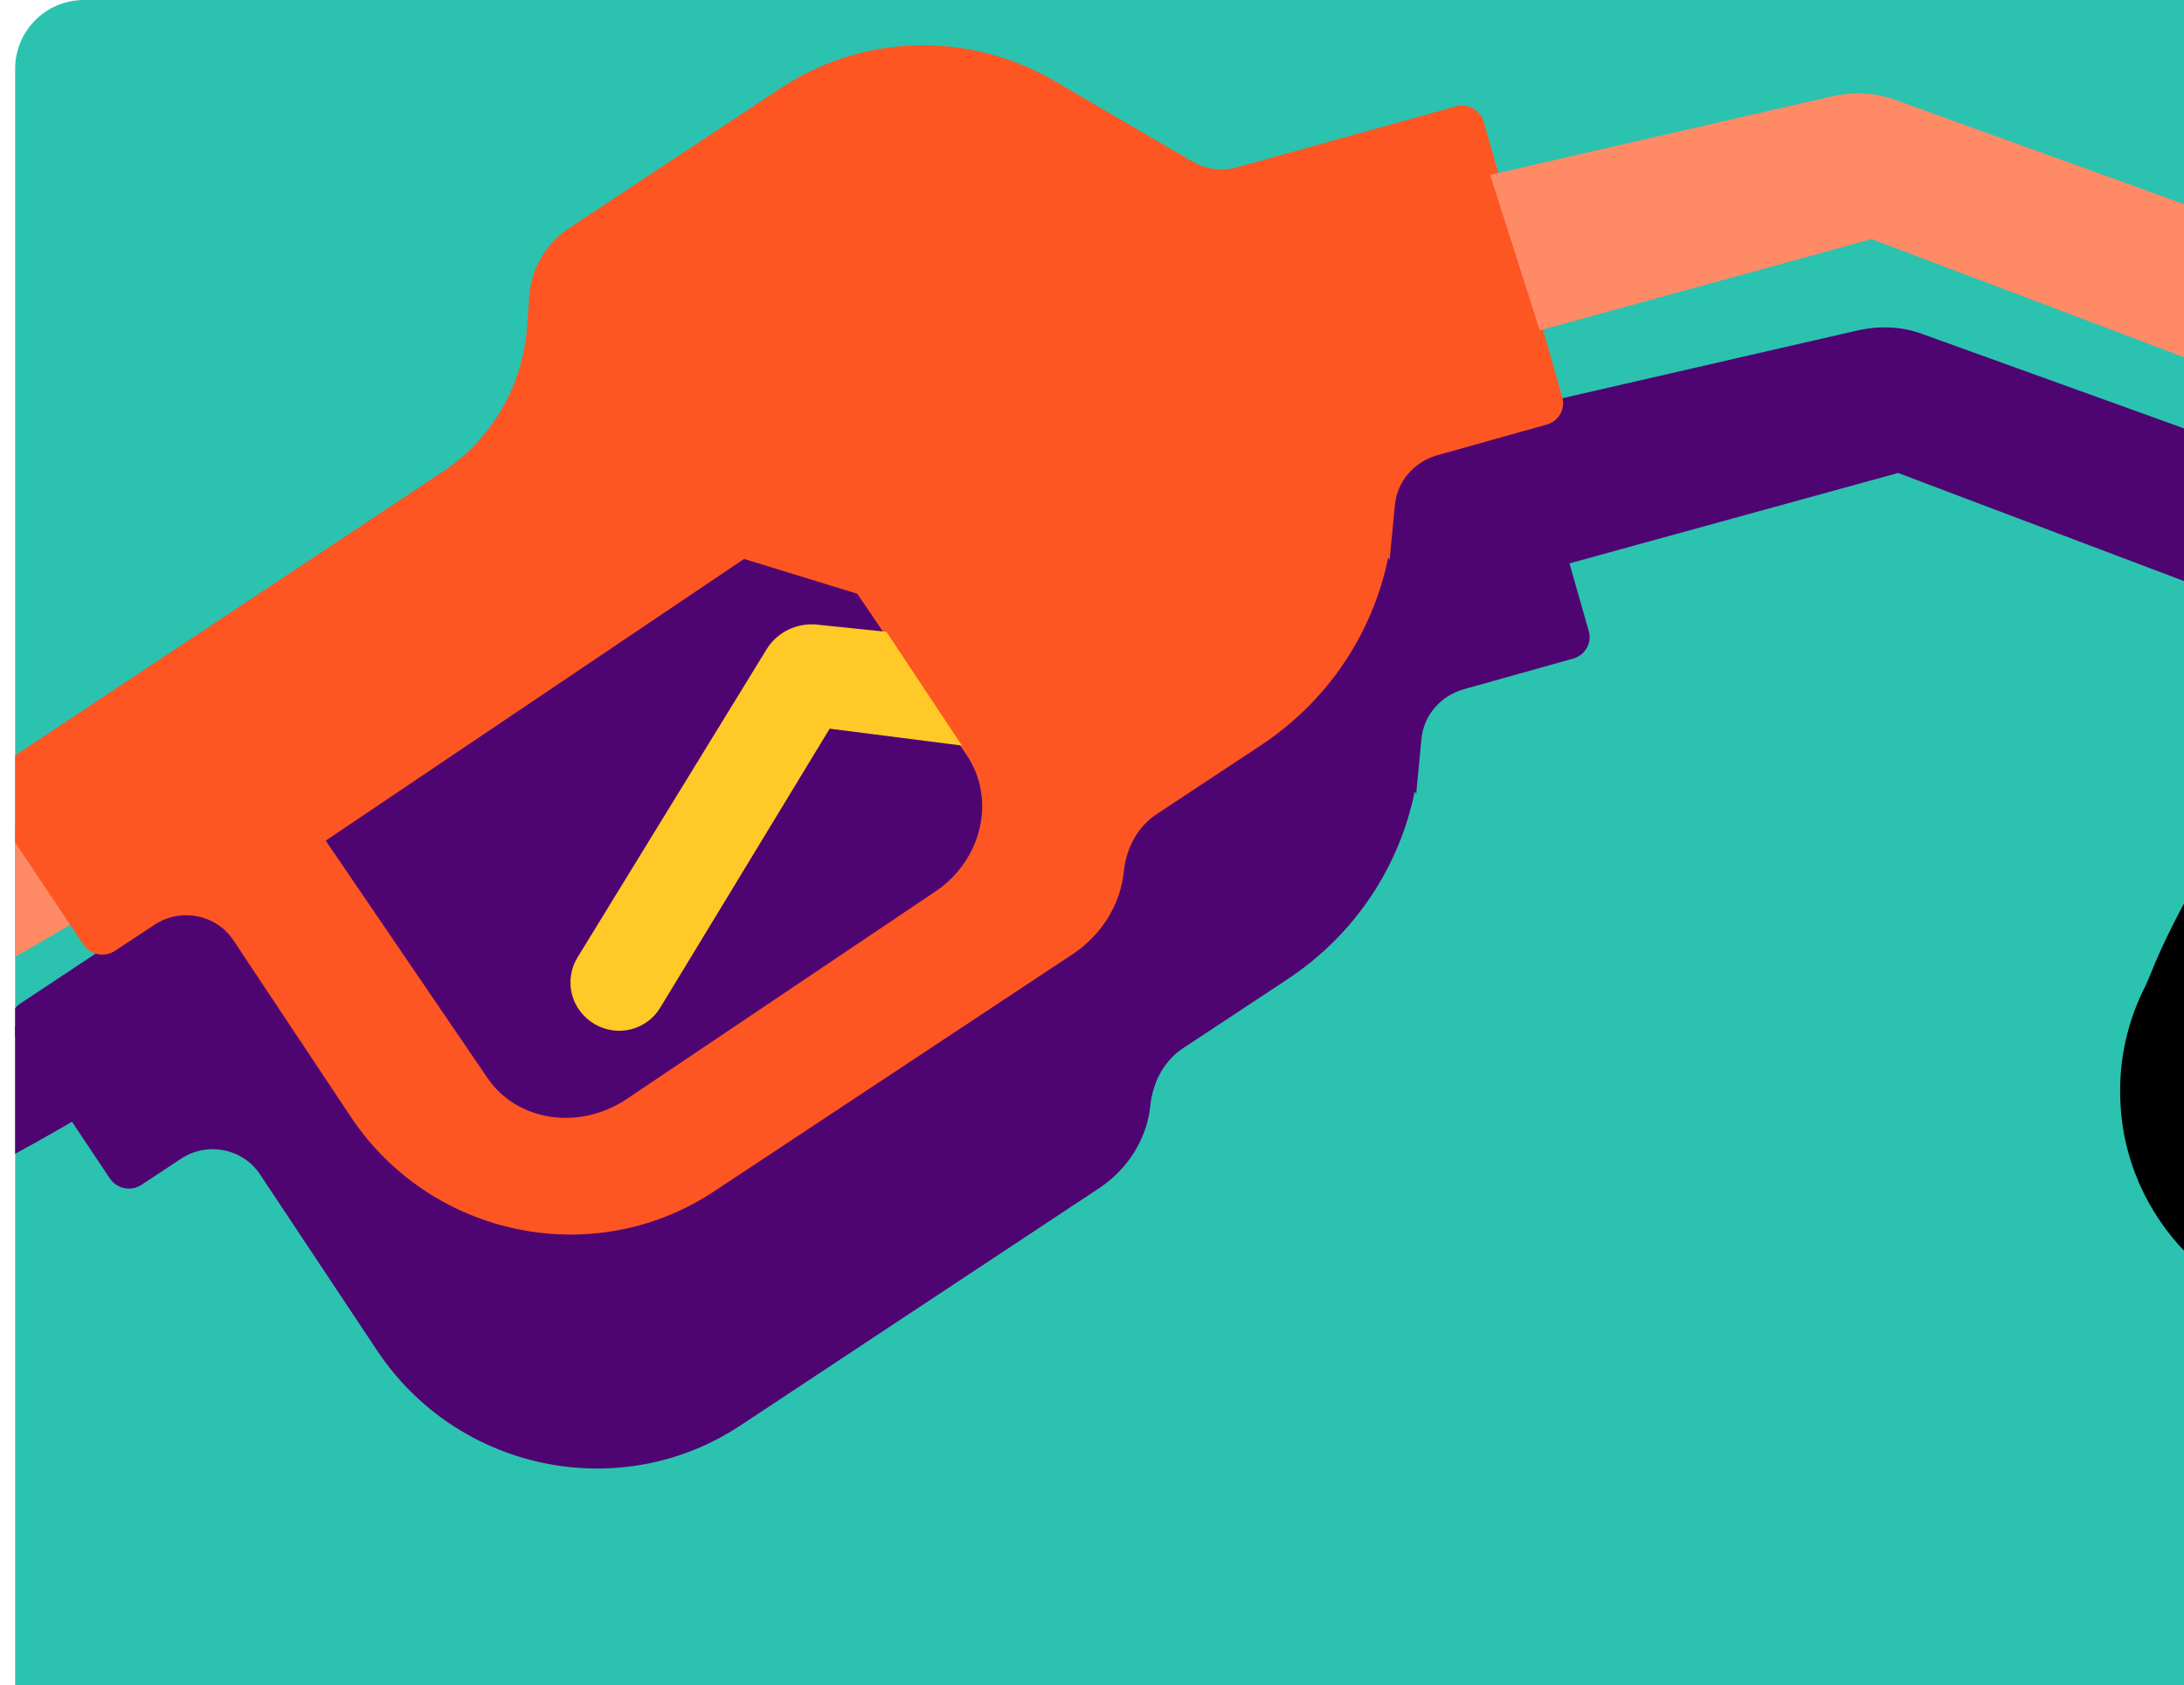 <svg width="127" height="98" viewBox="0 0 127 98" fill="none" xmlns="http://www.w3.org/2000/svg">
<g clip-path="url(#clip0_0_360)">
<path d="M0.881 4C0.881 1.791 2.672 0 4.881 0H195.881C198.09 0 199.881 1.791 199.881 4V98H0.881V4Z" fill="#2CC2B0"/>
<g clip-path="url(#clip1_0_360)">
<path d="M8.443 58.702C-1.774 66.014 -33.264 82.239 -77.493 88.648" stroke="#4E0571" stroke-width="6.439"/>
<path d="M66.896 64.252C67.054 62.885 67.716 61.634 68.883 60.902L74.872 56.945C78.847 54.31 81.382 50.347 82.267 46.033L82.35 46.178L82.655 42.99C82.782 41.602 83.764 40.478 85.105 40.087L91.471 38.303C92.183 38.113 92.597 37.365 92.382 36.684L87.828 20.714C87.634 20.003 86.882 19.586 86.201 19.797L73.491 23.334C72.603 23.584 71.697 23.464 70.883 23.006L62.861 18.316C57.898 15.419 51.742 15.558 46.962 18.722L34.654 26.861C33.28 27.766 32.421 29.241 32.315 30.866L32.198 32.573C31.963 35.987 30.173 39.111 27.313 41.024L1.169 58.371C0.58 58.778 0.414 59.558 0.804 60.179L6.395 68.543C6.806 69.133 7.589 69.303 8.209 68.917L10.553 67.371C12.07 66.384 14.132 66.79 15.128 68.31L21.952 78.577C26.628 85.567 36.089 87.52 43.069 82.891L63.968 69.065C65.62 67.946 66.717 66.184 66.896 64.252Z" fill="#4E0571"/>
<path d="M29.875 73.282L20.482 59.498L44.809 43.116L51.393 45.14L57.744 54.508C59.481 57.063 58.659 60.616 55.943 62.448L37.967 74.536C35.199 76.377 31.582 75.816 29.875 73.282Z" fill="#4E0571"/>
<path d="M53.089 47.35L49.017 46.929C47.873 46.828 46.748 47.364 46.138 48.337L35.128 66.28C34.3 67.642 34.75 69.374 36.141 70.176C37.469 70.937 39.151 70.507 39.937 69.207L49.788 52.984L57.477 53.967L53.089 47.35Z" fill="#4E0571"/>
<path d="M88.193 23.77L108.112 19.196C109.319 18.938 110.587 18.988 111.741 19.409L140.279 29.704C140.918 29.956 141.236 30.616 141.069 31.263L139.397 37.012C139.189 37.72 138.436 38.106 137.714 37.843L110.373 27.506L91.081 32.814L88.193 23.77Z" fill="#4E0571"/>
<path d="M6.9 48.098C-3.316 55.409 -34.806 71.635 -79.035 78.044" stroke="#FF8A66" stroke-width="6.439"/>
<path d="M65.354 50.645C65.511 49.278 66.174 48.028 67.341 47.295L73.329 43.338C77.305 40.703 79.839 36.74 80.725 32.426L80.807 32.571L81.113 29.384C81.24 27.996 82.222 26.871 83.563 26.48L89.929 24.696C90.641 24.506 91.055 23.758 90.84 23.078L86.286 7.107C86.092 6.396 85.34 5.979 84.659 6.19L71.949 9.727C71.061 9.977 70.154 9.857 69.341 9.399L61.319 4.709C56.356 1.812 50.2 1.951 45.419 5.115L33.111 13.254C31.738 14.159 30.879 15.635 30.773 17.259L30.655 18.966C30.421 22.38 28.631 25.505 25.77 27.418L-0.373 44.764C-0.962 45.171 -1.129 45.952 -0.738 46.572L4.853 54.937C5.264 55.526 6.047 55.697 6.666 55.31L9.01 53.764C10.528 52.777 12.589 53.184 13.586 54.703L20.41 64.97C25.086 71.96 34.547 73.913 41.527 69.284L62.425 55.459C64.078 54.339 65.174 52.578 65.354 50.645Z" fill="#FD5622"/>
<path d="M28.334 62.673L18.94 48.889L43.267 32.507L49.851 34.531L56.203 43.9C57.94 46.454 57.117 50.007 54.402 51.839L36.425 63.927C33.657 65.769 30.04 65.207 28.334 62.673Z" fill="#4E0571"/>
<path d="M51.547 36.743L47.475 36.322C46.331 36.221 45.206 36.758 44.596 37.731L33.586 55.673C32.758 57.035 33.208 58.767 34.598 59.57C35.927 60.331 37.608 59.901 38.395 58.6L48.246 42.377L55.935 43.36L51.547 36.743Z" fill="#FFCA28"/>
<path d="M86.65 10.168L106.57 5.595C107.776 5.336 109.045 5.387 110.198 5.807L138.736 16.102C139.375 16.354 139.693 17.015 139.527 17.662L137.854 23.41C137.647 24.119 136.893 24.504 136.172 24.241L108.83 13.904L89.538 19.213L86.65 10.168Z" fill="#FF8A66"/>
<path d="M148.417 55.996C145.339 48.623 136.2 38.465 136.2 38.465C136.2 38.465 127.923 49.362 125.039 56.689C124.898 57.025 124.757 57.362 124.578 57.7C123.62 59.722 123.151 61.992 123.319 64.396C123.78 71.422 129.758 76.987 136.836 77.007C144.51 77.014 150.66 70.759 150.483 63.171C150.438 61.209 149.984 59.33 149.164 57.683C148.89 57.133 148.653 56.546 148.417 55.996Z" fill="black"/>
</g>
</g>
<defs>
<clipPath id="clip0_0_360">
<path d="M0.881 4C0.881 1.791 2.672 0 4.881 0H195.881C198.09 0 199.881 1.791 199.881 4V98H0.881V4Z" fill="white"/>
</clipPath>
<clipPath id="clip1_0_360">
<rect width="186.366" height="167.994" fill="white" transform="translate(28.739 -58) rotate(33.966)"/>
</clipPath>
</defs>
</svg>
